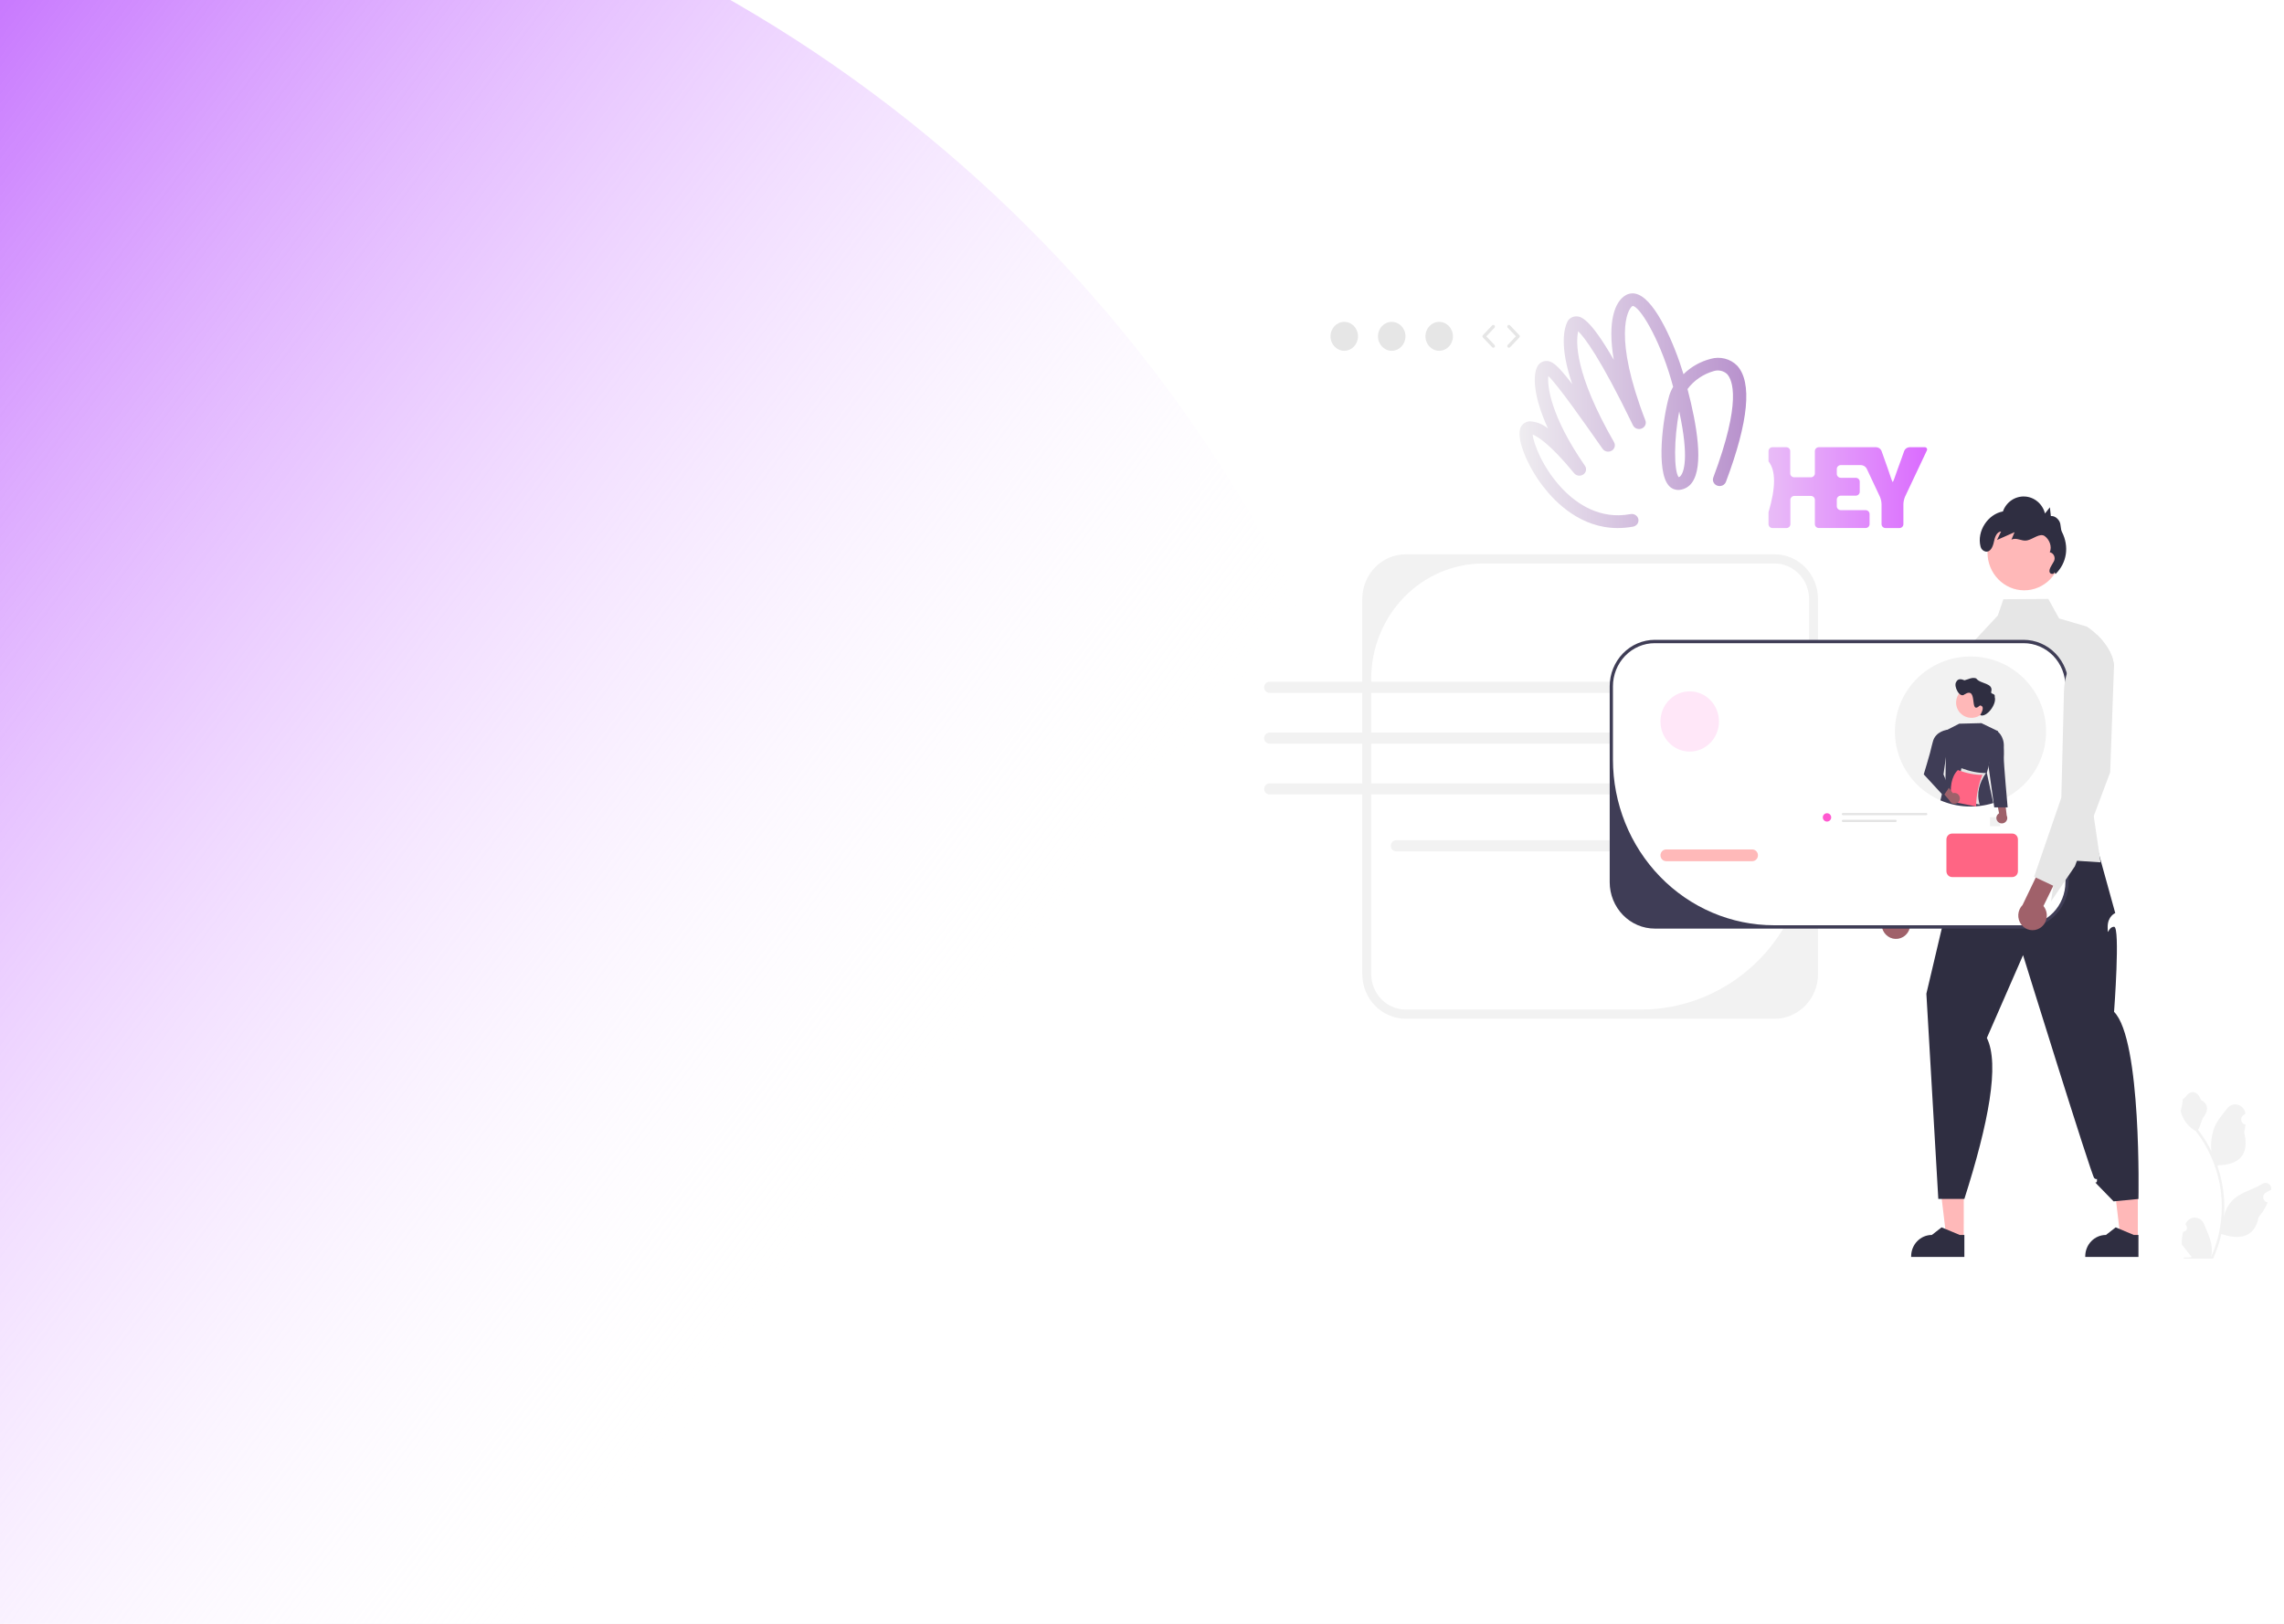 <svg width="1440" height="1024" viewBox="0 0 1440 1024" fill="none" xmlns="http://www.w3.org/2000/svg">
<rect width="1440" height="1024" fill="#F5F5F5"/>
<g clip-path="url(#clip0_0_1)">
<rect width="1440" height="1024" fill="white"/>
<ellipse cx="25.051" cy="780.79" rx="888.279" ry="898" transform="rotate(-10.739 25.051 780.79)" fill="url(#paint0_linear_0_1)"/>
<g clip-path="url(#clip1_0_1)">
<path d="M1118.81 349.555H886.278C871.147 349.555 858.881 362.189 858.881 377.773V614.224C858.881 629.808 871.147 642.442 886.278 642.442H1118.81C1133.94 642.442 1146.21 629.808 1146.21 614.224V377.773C1146.21 362.189 1133.94 349.555 1118.81 349.555Z" fill="#F2F2F2"/>
<path d="M935.109 355.358C916.387 355.358 898.431 363.018 885.192 376.654C871.953 390.29 864.515 408.783 864.515 428.067V614.224C864.515 617.167 865.078 620.082 866.172 622.802C867.266 625.521 868.869 627.992 870.89 630.074C872.91 632.155 875.309 633.806 877.95 634.932C880.59 636.059 883.42 636.639 886.278 636.639H1034.69C1062.77 636.639 1089.7 625.148 1109.56 604.696C1129.42 584.243 1140.57 556.503 1140.57 527.579V377.773C1140.57 371.828 1138.28 366.127 1134.2 361.923C1130.12 357.72 1124.58 355.358 1118.81 355.358H935.109Z" fill="white"/>
<path d="M847.519 221.213C852.304 221.213 856.182 217.129 856.182 212.092C856.182 207.054 852.304 202.97 847.519 202.97C842.735 202.97 838.856 207.054 838.856 212.092C838.856 217.129 842.735 221.213 847.519 221.213Z" fill="#E6E6E6"/>
<path d="M877.446 221.213C882.231 221.213 886.109 217.129 886.109 212.092C886.109 207.054 882.231 202.97 877.446 202.97C872.662 202.97 868.783 207.054 868.783 212.092C868.783 217.129 872.662 221.213 877.446 221.213Z" fill="#E6E6E6"/>
<path d="M907.373 221.213C912.157 221.213 916.036 217.129 916.036 212.092C916.036 207.054 912.157 202.97 907.373 202.97C902.589 202.97 898.71 207.054 898.71 212.092C898.71 217.129 902.589 221.213 907.373 221.213Z" fill="#E6E6E6"/>
<path d="M941.498 219.301C941.361 219.301 941.226 219.273 941.1 219.219C940.974 219.164 940.861 219.084 940.765 218.984L934.92 212.829C934.733 212.632 934.628 212.367 934.628 212.091C934.628 211.816 934.733 211.551 934.92 211.354L940.765 205.2C940.859 205.099 940.971 205.019 941.095 204.963C941.219 204.907 941.353 204.877 941.488 204.875C941.624 204.873 941.758 204.898 941.884 204.95C942.01 205.002 942.124 205.078 942.221 205.176C942.318 205.273 942.395 205.39 942.448 205.518C942.5 205.646 942.528 205.784 942.529 205.924C942.53 206.063 942.504 206.201 942.452 206.33C942.401 206.459 942.325 206.577 942.23 206.675L937.085 212.091L942.23 217.508C942.371 217.657 942.466 217.845 942.504 218.049C942.542 218.253 942.52 218.464 942.442 218.655C942.364 218.846 942.232 219.01 942.064 219.125C941.896 219.24 941.699 219.301 941.498 219.301V219.301Z" fill="#E6E6E6"/>
<path d="M951.32 219.301C951.118 219.301 950.921 219.24 950.753 219.125C950.585 219.01 950.454 218.846 950.376 218.655C950.298 218.464 950.276 218.253 950.314 218.049C950.351 217.845 950.447 217.657 950.588 217.508L955.732 212.091L950.588 206.675C950.492 206.577 950.416 206.459 950.365 206.33C950.314 206.201 950.288 206.063 950.289 205.924C950.289 205.784 950.317 205.646 950.37 205.518C950.423 205.39 950.5 205.273 950.597 205.176C950.693 205.078 950.808 205.002 950.934 204.95C951.06 204.898 951.194 204.873 951.329 204.875C951.465 204.877 951.598 204.907 951.722 204.963C951.846 205.019 951.959 205.099 952.052 205.2L957.897 211.354C958.084 211.551 958.189 211.816 958.189 212.091C958.189 212.367 958.084 212.632 957.897 212.829L952.052 218.984C951.957 219.084 951.843 219.164 951.717 219.219C951.592 219.273 951.456 219.301 951.32 219.301Z" fill="#E6E6E6"/>
<path d="M1347.26 204.026H1336.4C1336.1 204.026 1335.81 204.086 1335.54 204.202C1335.27 204.318 1335.02 204.488 1334.81 204.703C1334.6 204.917 1334.44 205.172 1334.32 205.453C1334.21 205.733 1334.15 206.033 1334.15 206.337V217.542C1334.15 217.846 1334.21 218.146 1334.32 218.426C1334.44 218.707 1334.6 218.962 1334.81 219.176C1335.02 219.391 1335.27 219.561 1335.54 219.677C1335.81 219.793 1336.1 219.853 1336.4 219.853H1347.26C1347.86 219.853 1348.43 219.61 1348.86 219.177C1349.28 218.744 1349.52 218.156 1349.52 217.542V206.337C1349.52 205.723 1349.28 205.135 1348.86 204.702C1348.43 204.269 1347.86 204.026 1347.26 204.026Z" fill="white"/>
<path d="M1320.63 204.026H1309.76C1309.47 204.026 1309.17 204.086 1308.9 204.202C1308.63 204.318 1308.38 204.488 1308.17 204.703C1307.97 204.917 1307.8 205.172 1307.69 205.453C1307.58 205.733 1307.52 206.033 1307.52 206.337V217.542C1307.52 217.846 1307.58 218.146 1307.69 218.426C1307.8 218.707 1307.97 218.962 1308.17 219.176C1308.38 219.391 1308.63 219.561 1308.9 219.677C1309.17 219.793 1309.47 219.853 1309.76 219.853H1320.63C1321.23 219.853 1321.8 219.61 1322.22 219.177C1322.64 218.744 1322.88 218.156 1322.88 217.542V206.337C1322.88 205.723 1322.64 205.135 1322.22 204.702C1321.8 204.269 1321.23 204.026 1320.63 204.026Z" fill="white"/>
<path d="M1372.36 204.554H1361.49C1361.2 204.554 1360.91 204.613 1360.64 204.73C1360.36 204.846 1360.12 205.016 1359.91 205.23C1359.7 205.445 1359.53 205.7 1359.42 205.98C1359.31 206.26 1359.25 206.561 1359.25 206.864V218.07C1359.25 218.373 1359.31 218.674 1359.42 218.954C1359.53 219.234 1359.7 219.489 1359.91 219.704C1360.12 219.918 1360.36 220.089 1360.64 220.205C1360.91 220.321 1361.2 220.38 1361.49 220.38H1372.36C1372.96 220.381 1373.53 220.138 1373.95 219.705C1374.38 219.272 1374.61 218.684 1374.62 218.07V206.864C1374.61 206.251 1374.38 205.662 1373.95 205.229C1373.53 204.796 1372.96 204.553 1372.36 204.554V204.554Z" fill="white"/>
<path d="M1038.01 536.889H880.259C879.357 536.889 878.492 536.52 877.854 535.863C877.216 535.206 876.857 534.314 876.857 533.385C876.857 532.456 877.216 531.565 877.854 530.908C878.492 530.25 879.357 529.881 880.259 529.881H1038.01C1038.91 529.881 1039.78 530.25 1040.42 530.908C1041.05 531.565 1041.41 532.456 1041.41 533.385C1041.41 534.314 1041.05 535.206 1040.42 535.863C1039.78 536.52 1038.91 536.889 1038.01 536.889Z" fill="#F2F2F2"/>
<path d="M1038.01 436.947H800.402C799.955 436.948 799.512 436.858 799.099 436.682C798.685 436.506 798.31 436.248 797.993 435.923C797.677 435.597 797.425 435.211 797.254 434.785C797.083 434.36 796.995 433.904 796.995 433.443C796.995 432.983 797.083 432.526 797.254 432.101C797.425 431.675 797.677 431.289 797.993 430.963C798.31 430.638 798.685 430.38 799.099 430.204C799.512 430.029 799.955 429.939 800.402 429.939H1038.01C1038.91 429.941 1039.78 430.311 1040.41 430.968C1041.05 431.625 1041.41 432.515 1041.41 433.443C1041.41 434.371 1041.05 435.262 1040.41 435.919C1039.78 436.576 1038.91 436.945 1038.01 436.947V436.947Z" fill="#F2F2F2"/>
<path d="M1038.02 461.967H800.397C799.495 461.969 798.631 462.339 797.994 462.997C797.356 463.654 796.998 464.545 796.998 465.474C796.998 466.403 797.356 467.294 797.994 467.951C798.631 468.609 799.495 468.979 800.397 468.981H1038.02C1038.92 468.979 1039.78 468.609 1040.42 467.951C1041.06 467.294 1041.41 466.403 1041.41 465.474C1041.41 464.545 1041.06 463.654 1040.42 462.997C1039.78 462.339 1038.92 461.969 1038.02 461.967V461.967Z" fill="#F2F2F2"/>
<path d="M1038.01 501.014H800.402C799.5 501.014 798.635 500.645 797.997 499.987C797.359 499.33 797.001 498.439 797.001 497.51C797.001 496.581 797.359 495.689 797.997 495.032C798.635 494.375 799.5 494.006 800.402 494.006H1038.01C1038.91 494.006 1039.78 494.375 1040.42 495.032C1041.05 495.689 1041.41 496.581 1041.41 497.51C1041.41 498.439 1041.05 499.33 1040.42 499.987C1039.78 500.645 1038.91 501.014 1038.01 501.014V501.014Z" fill="#F2F2F2"/>
<path d="M1238.09 780.949L1227.18 780.948L1222 737.612L1238.1 737.613L1238.09 780.949Z" fill="#FFB9B9"/>
<path d="M1238.48 792.67L1204.93 792.669V792.232C1204.93 788.666 1206.31 785.245 1208.76 782.723C1211.2 780.202 1214.53 778.785 1217.99 778.785H1217.99L1224.12 773.997L1235.55 778.785L1238.48 778.785L1238.48 792.67Z" fill="#2F2E41"/>
<path d="M1347.85 780.949L1336.94 780.948L1331.75 737.612L1347.85 737.613L1347.85 780.949Z" fill="#FFB8B8"/>
<path d="M1348.24 792.67L1314.69 792.669V792.232C1314.69 788.666 1316.07 785.245 1318.52 782.723C1320.96 780.202 1324.28 778.785 1327.75 778.785H1327.75L1333.88 773.997L1345.31 778.785L1348.24 778.785L1348.24 792.67Z" fill="#2F2E41"/>
<path d="M1246.99 531.981C1246.99 531.981 1239.83 539.812 1239.53 544.893C1239.22 549.974 1242.96 540.745 1239.22 549.974C1235.49 559.202 1235.49 553.05 1235.49 559.202C1235.49 565.354 1227.58 571.362 1227.58 571.362L1214.53 626.641L1222.05 756.074H1238.48C1253.74 708.146 1260.84 671.135 1252.66 654.562L1275.48 602.339C1275.48 602.339 1318.58 741.264 1320.34 742.901C1322.1 744.538 1322.1 742.231 1322.1 744.538C1322.1 746.845 1319.86 744.538 1322.1 746.845L1332.56 757.612L1348.24 756.074C1348.24 756.074 1350.33 655.491 1332.86 638.108C1332.86 638.108 1336.89 584.278 1332.86 584.429C1328.82 584.58 1328.82 591.501 1328.82 584.58C1328.82 577.659 1333.61 575.812 1333.61 575.812L1320.17 527.196L1246.99 531.981Z" fill="#2F2E41"/>
<path d="M1331.63 424.822L1316.45 490.291L1320.04 514.643L1324.34 543.816L1309.46 542.824L1286.45 541.284L1243.71 538.435L1239.97 409.238L1259.58 388.136L1263.08 377.891L1291.42 377.711L1298.21 390.014L1315.64 395.121C1317.88 396.585 1319.99 398.26 1321.93 400.122C1326.23 404.226 1330.04 409.438 1331.83 414.777C1332.36 416.333 1332.7 417.954 1332.84 419.599L1331.63 424.822Z" fill="#E6E6E6"/>
<path d="M1199.69 590.934C1200.83 590.284 1201.82 589.386 1202.6 588.302C1203.37 587.219 1203.9 585.975 1204.16 584.658C1204.42 583.341 1204.4 581.981 1204.1 580.673C1203.8 579.365 1203.23 578.14 1202.42 577.083L1224.04 536.539L1214.62 527.622L1189.29 575.97C1187.66 577.499 1186.63 579.59 1186.4 581.846C1186.17 584.102 1186.75 586.367 1188.03 588.212C1189.32 590.056 1191.21 591.352 1193.36 591.854C1195.51 592.356 1197.76 592.029 1199.69 590.934V590.934Z" fill="#E6E6E6"/>
<path d="M1252.43 401.339L1247.39 494.331L1223.11 552.769L1207.3 574.355L1209.1 564.574L1198.2 558.96L1197.18 558.437L1218.09 474.843L1220.02 442.359C1220.35 436.769 1221.81 431.311 1224.29 426.33C1226.78 421.349 1230.24 416.953 1234.46 413.421L1246.56 403.3L1252.43 401.339Z" fill="#E6E6E6"/>
<path d="M1199.69 590.934C1200.83 590.284 1201.82 589.386 1202.6 588.302C1203.37 587.219 1203.9 585.975 1204.16 584.658C1204.42 583.341 1204.4 581.981 1204.1 580.673C1203.8 579.365 1203.23 578.14 1202.42 577.083L1224.04 536.539L1214.62 527.622L1189.29 575.97C1187.66 577.499 1186.63 579.59 1186.4 581.846C1186.17 584.102 1186.75 586.367 1188.03 588.212C1189.32 590.056 1191.21 591.352 1193.36 591.854C1195.51 592.356 1197.76 592.029 1199.69 590.934V590.934Z" fill="#A0616A"/>
<path d="M1252.43 401.339L1247.39 494.331L1223.11 552.769L1207.3 574.355L1209.1 564.574L1198.2 558.96L1197.18 558.437L1218.09 474.843L1220.02 442.359C1220.35 436.769 1221.81 431.311 1224.29 426.33C1226.78 421.349 1230.24 416.953 1234.46 413.421L1246.56 403.3L1252.43 401.339Z" fill="#E6E6E6"/>
<path d="M1275.83 404.545H1043.3C1028.16 404.545 1015.9 417.179 1015.9 432.763V556.318C1015.9 571.902 1028.16 584.536 1043.3 584.536H1275.83C1290.96 584.536 1303.23 571.902 1303.23 556.318V432.763C1303.23 417.179 1290.96 404.545 1275.83 404.545Z" fill="white"/>
<path d="M1275.83 585.591H1043.3C1035.76 585.582 1028.54 582.495 1023.21 577.007C1017.88 571.519 1014.88 564.079 1014.87 556.318V432.763C1014.88 425.002 1017.88 417.561 1023.21 412.073C1028.54 406.586 1035.76 403.499 1043.3 403.49H1275.83C1283.36 403.499 1290.59 406.586 1295.92 412.074C1301.24 417.561 1304.24 425.002 1304.25 432.763V556.318C1304.24 564.079 1301.24 571.519 1295.92 577.007C1290.59 582.495 1283.36 585.582 1275.83 585.591V585.591ZM1043.3 405.6C1036.3 405.6 1029.59 408.462 1024.65 413.556C1019.7 418.65 1016.92 425.559 1016.92 432.763V478.944C1016.92 506.669 1027.62 533.258 1046.65 552.863C1065.68 572.467 1091.5 583.481 1118.42 583.481H1275.83C1282.82 583.481 1289.53 580.619 1294.48 575.525C1299.42 570.431 1302.2 563.522 1302.2 556.318V432.763C1302.2 429.196 1301.52 425.664 1300.19 422.368C1298.87 419.073 1296.93 416.078 1294.48 413.556C1292.03 411.034 1289.12 409.033 1285.92 407.668C1282.72 406.303 1279.29 405.6 1275.83 405.6L1043.3 405.6Z" fill="#3F3D56"/>
<path d="M1104.76 535.689H1050.46C1048.48 535.689 1046.88 537.343 1046.88 539.382C1046.88 541.422 1048.48 543.075 1050.46 543.075H1104.76C1106.74 543.075 1108.34 541.422 1108.34 539.382C1108.34 537.343 1106.74 535.689 1104.76 535.689Z" fill="#FFB9B9"/>
<path d="M1268.66 525.666H1230.76C1228.78 525.666 1227.17 527.319 1227.17 529.359V549.406C1227.17 551.445 1228.78 553.099 1230.76 553.099H1268.66C1270.64 553.099 1272.25 551.445 1272.25 549.406V529.359C1272.25 527.319 1270.64 525.666 1268.66 525.666Z" fill="#FF6584"/>
<path d="M1065.32 473.966C1075.5 473.966 1083.76 465.463 1083.76 454.974C1083.76 444.485 1075.5 435.982 1065.32 435.982C1055.13 435.982 1046.88 444.485 1046.88 454.974C1046.88 465.463 1055.13 473.966 1065.32 473.966Z" fill="#FFE7F8"/>
<path d="M1276.22 372.274C1289 372.274 1299.37 361.597 1299.37 348.427C1299.37 335.256 1289 324.58 1276.22 324.58C1263.43 324.58 1253.06 335.256 1253.06 348.427C1253.06 361.597 1263.43 372.274 1276.22 372.274Z" fill="#FFB8B8"/>
<path d="M1295.21 360.753C1295.39 362.177 1292.89 362.328 1292.32 361.014C1291.76 359.7 1292.49 358.211 1293.2 356.975L1294.86 354.106C1295.17 353.566 1295.35 352.957 1295.38 352.33C1295.42 351.703 1295.31 351.077 1295.06 350.502C1294.82 349.928 1294.44 349.422 1293.97 349.028C1293.49 348.634 1292.93 348.362 1292.33 348.236C1293.85 344.735 1292.21 340.365 1289.19 338.116C1286.18 335.867 1281.7 340.075 1278.05 340.797C1274.4 341.519 1271.47 338.639 1268.14 340.346L1270.14 335.596L1259.07 340.51L1261.64 335.167C1258.85 335.323 1257.66 338.829 1257.1 341.655C1256.51 344.665 1254.95 348.428 1251.77 347.804C1251.02 347.631 1250.33 347.242 1249.78 346.683C1249.23 346.123 1248.85 345.415 1248.67 344.641C1246.22 334.891 1253.34 324.231 1262.79 322.521C1263.8 319.648 1265.68 317.183 1268.15 315.488C1270.62 313.793 1273.55 312.957 1276.52 313.103C1279.48 313.248 1282.32 314.367 1284.62 316.296C1286.92 318.225 1288.57 320.862 1289.31 323.821L1292.4 319.915L1293.01 325.45C1295.23 325.206 1297.34 326.825 1298.42 328.844C1299.5 330.863 1298.99 333.469 1300.03 335.512C1304.68 344.667 1303.14 354.974 1295.96 361.996" fill="#2F2E41"/>
<path d="M1376.42 776.712C1376.89 776.735 1377.36 776.606 1377.77 776.343C1378.17 776.081 1378.48 775.697 1378.67 775.244C1378.85 774.791 1378.9 774.291 1378.79 773.811C1378.69 773.331 1378.45 772.895 1378.1 772.562L1377.94 771.91C1377.96 771.857 1377.98 771.805 1378.01 771.753C1378.49 770.586 1379.29 769.591 1380.32 768.893C1381.34 768.195 1382.55 767.825 1383.78 767.83C1385.01 767.835 1386.21 768.214 1387.23 768.92C1388.25 769.625 1389.05 770.627 1389.52 771.797C1391.4 776.469 1393.8 781.149 1394.39 786.09C1394.65 788.273 1394.54 790.487 1394.07 792.632C1398.49 782.693 1400.79 771.89 1400.8 760.957C1400.81 758.213 1400.66 755.472 1400.36 752.745C1400.12 750.51 1399.78 748.29 1399.34 746.087C1396.97 734.131 1391.88 722.925 1384.49 713.39C1380.91 711.379 1378.02 708.287 1376.2 704.53C1375.54 703.18 1375.07 701.739 1374.81 700.251C1375.22 700.305 1376.34 693.974 1376.03 693.586C1376.59 692.707 1377.6 692.27 1378.22 691.412C1381.27 687.146 1385.48 687.891 1387.68 693.688C1392.37 696.128 1392.42 700.175 1389.54 704.067C1387.7 706.543 1387.45 709.894 1385.84 712.545C1386.01 712.763 1386.18 712.974 1386.35 713.192C1389.37 717.197 1392.01 721.497 1394.22 726.031C1393.68 720.952 1394.32 715.813 1396.09 711.039C1397.88 706.589 1401.23 702.841 1404.19 698.995C1404.97 697.961 1406.03 697.19 1407.24 696.778C1408.45 696.366 1409.75 696.332 1410.97 696.68C1412.2 697.028 1413.3 697.743 1414.13 698.734C1414.96 699.725 1415.49 700.948 1415.65 702.248C1415.65 702.304 1415.66 702.361 1415.67 702.418C1415.23 702.673 1414.8 702.944 1414.38 703.23C1413.85 703.594 1413.44 704.113 1413.2 704.72C1412.96 705.328 1412.91 705.994 1413.05 706.633C1413.19 707.272 1413.51 707.853 1413.97 708.301C1414.44 708.748 1415.02 709.041 1415.65 709.141L1415.71 709.151C1415.56 710.781 1415.28 712.396 1414.88 713.983C1418.68 729.087 1410.49 734.589 1398.8 734.836C1398.54 734.972 1398.29 735.108 1398.03 735.238C1400.25 741.717 1401.64 748.465 1402.17 755.314C1402.47 759.355 1402.46 763.414 1402.12 767.451L1402.14 767.308C1402.99 762.818 1405.31 758.767 1408.72 755.839C1413.79 751.552 1420.95 749.974 1426.41 746.528C1427 746.144 1427.67 745.939 1428.36 745.937C1429.05 745.936 1429.73 746.137 1430.31 746.518C1430.89 746.9 1431.36 747.445 1431.65 748.089C1431.94 748.733 1432.05 749.45 1431.96 750.155L1431.94 750.305C1431.12 750.647 1430.33 751.041 1429.56 751.484C1429.12 751.739 1428.69 752.01 1428.27 752.296C1427.74 752.66 1427.33 753.179 1427.1 753.787C1426.86 754.394 1426.81 755.061 1426.94 755.7C1427.08 756.338 1427.4 756.92 1427.87 757.367C1428.33 757.814 1428.91 758.107 1429.54 758.207L1429.61 758.217C1429.65 758.224 1429.69 758.231 1429.74 758.238C1428.35 761.661 1426.39 764.812 1423.96 767.553C1421.59 780.739 1411.41 781.99 1400.51 778.15H1400.51C1399.31 783.5 1397.58 788.707 1395.34 793.688H1376.88C1376.81 793.477 1376.75 793.259 1376.69 793.047C1378.4 793.158 1380.12 793.053 1381.8 792.734C1380.43 791.003 1379.06 789.258 1377.69 787.527C1377.66 787.495 1377.63 787.461 1377.61 787.425C1376.91 786.539 1376.21 785.66 1375.52 784.774L1375.52 784.773C1375.48 782.058 1375.78 779.348 1376.42 776.712L1376.42 776.712Z" fill="#F2F2F2"/>
<path d="M1286.08 585.291C1287.2 584.599 1288.16 583.666 1288.89 582.554C1289.62 581.443 1290.12 580.181 1290.33 578.855C1290.54 577.529 1290.48 576.171 1290.13 574.875C1289.78 573.579 1289.17 572.375 1288.33 571.348L1308.54 530.039L1298.82 521.473L1275.16 570.716C1273.59 572.304 1272.64 574.431 1272.48 576.695C1272.33 578.958 1272.99 581.2 1274.33 582.997C1275.68 584.793 1277.62 586.019 1279.78 586.442C1281.95 586.865 1284.19 586.455 1286.08 585.291V585.291Z" fill="#A0616A"/>
<path d="M1331.83 414.777L1332.84 419.599L1330.41 486.999L1320.04 514.643L1309.46 542.824L1308.16 546.296L1293.11 568.442L1294.57 558.598L1283.48 553.386L1282.45 552.911L1286.45 541.284L1295.63 514.569L1299.61 503.005L1300.47 468.598L1301.27 436.069C1301.41 430.471 1302.67 424.963 1304.98 419.894C1307.3 414.825 1310.6 410.306 1314.7 406.621L1321.93 400.122C1326.23 404.226 1330.04 409.438 1331.83 414.777Z" fill="#E6E6E6"/>
<path d="M1090.06 583.153L1042.03 582.098C1036.06 582.089 1030.33 579.64 1026.11 575.289C1021.89 570.937 1019.51 565.038 1019.5 558.886L1017.46 507.173C1023.35 549.333 1046.01 576.076 1090.06 583.153Z" fill="#3F3D56"/>
<g clip-path="url(#clip2_0_1)">
<path d="M1261.07 515.368H1254.64V521H1261.07V515.368Z" fill="#F0F0F0"/>
<path d="M1290 461.305C1290 469.797 1287.7 478.133 1283.34 485.438C1278.98 492.743 1272.72 498.747 1265.21 502.821C1264.79 503.052 1264.36 503.277 1263.92 503.495C1262.32 504.308 1260.66 505.028 1258.97 505.65C1258.3 505.902 1257.62 506.136 1256.93 506.352C1256.87 506.375 1256.8 506.397 1256.73 506.416C1250.01 508.537 1242.89 509.144 1235.89 508.193C1228.9 507.242 1222.2 504.758 1216.3 500.92C1215.5 500.405 1214.73 499.868 1213.97 499.309C1213.54 498.992 1213.12 498.669 1212.7 498.337C1211.52 497.406 1210.38 496.419 1209.3 495.376C1204.67 490.969 1201 485.678 1198.49 479.822C1195.98 473.967 1194.69 467.668 1194.7 461.305C1194.7 435.178 1216.03 414 1242.35 414C1268.67 414 1290 435.178 1290 461.305Z" fill="#F2F2F2"/>
<path d="M1253.73 483.381L1252.65 487.413L1256.73 506.416C1245.77 509.844 1233.93 509.24 1223.38 504.713L1226.56 491.459L1226.67 484.269L1227.01 460.562L1227.1 460.517C1227.11 460.514 1227.11 460.511 1227.12 460.509L1235.23 456.374L1249.23 456.027L1259.67 461.076L1259.59 461.371L1253.73 483.381Z" fill="#3F3D56"/>
<path d="M1259.45 518.023C1259.13 517.644 1258.9 517.198 1258.77 516.719C1258.64 516.24 1258.62 515.739 1258.7 515.25C1258.79 514.761 1258.98 514.298 1259.27 513.892C1259.56 513.486 1259.93 513.147 1260.36 512.9L1258.09 501.053L1263.92 503.464L1265.18 514.344C1265.55 515.094 1265.63 515.952 1265.41 516.757C1265.18 517.562 1264.67 518.257 1263.96 518.711C1263.26 519.164 1262.41 519.345 1261.58 519.218C1260.74 519.092 1259.99 518.666 1259.45 518.023V518.023Z" fill="#9E616A"/>
<path d="M1257.56 461.445L1259.06 460.962C1259.06 460.962 1263.8 463.984 1263.35 471.289C1263.35 471.289 1263.53 475.069 1263.36 477.585C1263.16 480.47 1265.77 509.146 1265.77 509.146H1257.32L1253.7 483.178L1257.56 461.445Z" fill="#3F3D56"/>
<path d="M1252.66 443.065C1252.66 444.97 1252.09 446.832 1251.03 448.416C1249.96 450 1248.45 451.234 1246.67 451.963C1244.9 452.692 1242.95 452.883 1241.07 452.512C1239.19 452.14 1237.46 451.223 1236.1 449.875C1234.74 448.528 1233.82 446.812 1233.44 444.944C1233.07 443.075 1233.26 441.139 1234 439.379C1234.73 437.618 1235.97 436.114 1237.57 435.056C1239.17 433.997 1241.04 433.432 1242.96 433.432H1242.96C1244.23 433.429 1245.49 433.675 1246.67 434.155C1247.84 434.635 1248.91 435.34 1249.81 436.23C1250.71 437.12 1251.43 438.177 1251.92 439.342C1252.41 440.506 1252.66 441.755 1252.66 443.017C1252.66 443.033 1252.66 443.049 1252.66 443.065Z" fill="#FFB8B8"/>
<path d="M1233.29 430.127C1234.43 427.701 1236.63 428.18 1238.55 429.003C1240.99 428.466 1243.3 426.86 1245.93 427.81C1248.51 431.543 1257.19 430.445 1255.35 436.522C1255.34 437.978 1258.11 437.131 1257.62 439.516C1259.09 444.106 1252.34 452.799 1248.47 450.968C1249.43 449.225 1251.62 445.267 1248.3 444.875C1241.16 451.469 1247.56 432.318 1238.59 437.887C1235.62 440.586 1231.55 432.826 1233.29 430.127Z" fill="#2F2E41"/>
<path d="M1248.14 507.391L1232.65 504.346L1236.62 484.44C1242.1 486.498 1247.26 487.513 1252.11 487.486C1247.87 493.65 1245.95 500.27 1248.14 507.391Z" fill="#E4E4E4"/>
<path d="M1245.89 508.56L1230.4 505.515C1229.13 496.497 1230.28 489.708 1234.37 485.61C1239.85 487.667 1245.01 488.682 1249.86 488.655C1247.3 494.987 1245.95 501.738 1245.89 508.56V508.56Z" fill="#FF6584"/>
<path d="M1235.62 503.016C1235.56 502.523 1235.39 502.05 1235.13 501.63C1234.86 501.21 1234.51 500.852 1234.09 500.583C1233.67 500.313 1233.19 500.139 1232.7 500.071C1232.2 500.003 1231.7 500.044 1231.22 500.19L1224.03 490.473L1221.84 496.35L1229.01 504.677C1229.31 505.457 1229.89 506.101 1230.63 506.485C1231.38 506.87 1232.24 506.969 1233.06 506.764C1233.88 506.559 1234.59 506.065 1235.06 505.374C1235.53 504.683 1235.73 503.844 1235.62 503.016Z" fill="#9E616A"/>
<path d="M1229.18 461.075L1227.87 460.201C1227.87 460.201 1220.12 460.918 1218.52 468.063C1218.52 468.063 1217.36 472.356 1216.82 474.821C1216.55 476.089 1212.87 488.337 1212.87 488.337L1225.33 501.853L1228.74 496.784L1225.33 488.337L1229.18 461.075Z" fill="#3F3D56"/>
<path d="M1161.94 512.674C1161.75 512.674 1161.57 512.75 1161.43 512.883C1161.3 513.017 1161.22 513.199 1161.22 513.388C1161.22 513.577 1161.3 513.758 1161.43 513.892C1161.57 514.026 1161.75 514.101 1161.94 514.101H1214.4C1214.59 514.101 1214.78 514.025 1214.91 513.892C1215.05 513.758 1215.12 513.577 1215.12 513.388C1215.12 513.199 1215.05 513.018 1214.91 512.884C1214.78 512.75 1214.59 512.675 1214.4 512.674H1161.94Z" fill="#E4E4E4"/>
<path d="M1161.94 516.955C1161.85 516.954 1161.75 516.972 1161.67 517.008C1161.58 517.044 1161.5 517.096 1161.43 517.162C1161.36 517.228 1161.31 517.307 1161.28 517.393C1161.24 517.48 1161.22 517.573 1161.22 517.666C1161.22 517.76 1161.24 517.853 1161.27 517.94C1161.31 518.026 1161.36 518.105 1161.43 518.171C1161.5 518.238 1161.58 518.291 1161.66 518.327C1161.75 518.363 1161.84 518.381 1161.94 518.381H1195.11C1195.3 518.381 1195.48 518.306 1195.61 518.172C1195.75 518.039 1195.82 517.857 1195.82 517.668C1195.82 517.479 1195.75 517.297 1195.61 517.164C1195.48 517.03 1195.3 516.955 1195.11 516.955H1161.94Z" fill="#E4E4E4"/>
<path d="M1151.87 518.094C1153.33 518.094 1154.52 516.917 1154.52 515.466C1154.52 514.014 1153.33 512.838 1151.87 512.838C1150.41 512.838 1149.23 514.014 1149.23 515.466C1149.23 516.917 1150.41 518.094 1151.87 518.094Z" fill="#FF58D0"/>
</g>
</g>
<path d="M1213.29 282.015H1203.9C1203.17 282.047 1202.47 282.282 1201.88 282.693C1201.29 283.103 1200.83 283.672 1200.56 284.331L1198.43 290.339L1196.72 294.991L1194.33 301.729C1194.09 302.533 1193.75 303.309 1193.33 304.045C1192.9 303.307 1192.56 302.523 1192.31 301.708L1190.03 295.012C1189.58 293.718 1188.84 291.632 1188.37 290.339L1186.24 284.331C1185.97 283.669 1185.5 283.098 1184.9 282.687C1184.31 282.276 1183.6 282.043 1182.87 282.015H1146.74C1146.41 282.015 1146.09 282.079 1145.78 282.202C1145.48 282.326 1145.2 282.508 1144.96 282.736C1144.73 282.965 1144.55 283.236 1144.42 283.535C1144.29 283.833 1144.23 284.153 1144.23 284.477V298.516C1144.23 299.175 1143.96 299.806 1143.49 300.272C1143.01 300.737 1142.37 300.999 1141.69 300.999H1131.21C1130.54 300.993 1129.9 300.73 1129.43 300.266C1128.95 299.801 1128.68 299.173 1128.68 298.516V284.477C1128.68 283.842 1128.43 283.231 1127.98 282.772C1127.53 282.313 1126.92 282.042 1126.27 282.015H1117.54C1116.87 282.015 1116.22 282.274 1115.75 282.735C1115.28 283.196 1115.01 283.822 1115 284.477V290.965C1119.64 296.764 1119.64 307.32 1115 323.049V330.538C1115.01 331.193 1115.28 331.819 1115.75 332.28C1116.22 332.741 1116.87 333 1117.54 333H1126.27C1126.6 333 1126.93 332.936 1127.23 332.813C1127.54 332.689 1127.81 332.508 1128.05 332.279C1128.28 332.05 1128.47 331.779 1128.59 331.48C1128.72 331.182 1128.78 330.862 1128.78 330.538V315.226C1128.78 314.585 1129.04 313.969 1129.49 313.507C1129.94 313.044 1130.56 312.771 1131.21 312.744H1141.69C1142.36 312.738 1143 312.992 1143.48 313.45C1143.95 313.908 1144.22 314.532 1144.23 315.184L1144.23 315.205V330.517C1144.23 331.17 1144.49 331.796 1144.96 332.258C1145.44 332.72 1146.08 332.979 1146.74 332.979H1176.21C1176.87 332.979 1177.51 332.72 1177.98 332.258C1178.45 331.796 1178.72 331.17 1178.72 330.517V324.176C1178.72 323.523 1178.45 322.897 1177.98 322.435C1177.51 321.973 1176.87 321.714 1176.21 321.714H1160.57C1159.9 321.708 1159.26 321.445 1158.79 320.98C1158.32 320.515 1158.05 319.886 1158.05 319.232V315.059C1158.05 314.404 1158.32 313.776 1158.79 313.311C1159.26 312.846 1159.9 312.582 1160.57 312.577H1170.01C1170.67 312.577 1171.31 312.317 1171.78 311.856C1172.25 311.394 1172.52 310.768 1172.52 310.115V303.773C1172.52 303.12 1172.25 302.494 1171.78 302.033C1171.31 301.571 1170.67 301.312 1170.01 301.312H1160.57C1159.9 301.306 1159.26 301.042 1158.79 300.577C1158.32 300.112 1158.05 299.484 1158.05 298.829V295.784C1158.05 295.131 1158.31 294.502 1158.78 294.037C1159.24 293.571 1159.88 293.307 1160.55 293.301L1160.57 293.301H1173.35C1174.09 293.34 1174.81 293.569 1175.44 293.964C1176.06 294.359 1176.57 294.907 1176.91 295.554L1185.2 313.182C1185.85 314.675 1186.21 316.274 1186.26 317.896V330.538C1186.26 331.191 1186.53 331.817 1187 332.279C1187.47 332.741 1188.11 333 1188.77 333H1197.51C1198.18 333.005 1198.82 332.751 1199.29 332.294C1199.77 331.836 1200.04 331.212 1200.04 330.559L1200.04 330.538V317.896C1200.1 316.276 1200.46 314.68 1201.09 313.182L1214.76 284.247C1214.92 284.012 1215 283.737 1215 283.458C1215 283.178 1214.92 282.904 1214.76 282.669C1214.61 282.434 1214.39 282.247 1214.13 282.131C1213.87 282.015 1213.58 281.975 1213.29 282.015Z" fill="url(#paint1_linear_0_1)"/>
<path d="M1078.52 226.303C1071.99 227.987 1066.07 231.34 1061.4 235.999C1055.95 217.794 1044.24 190.249 1032.81 185.737C1031.6 185.203 1030.27 184.952 1028.94 185.007C1027.61 185.063 1026.32 185.421 1025.16 186.054C1018.01 190.011 1013.36 202.755 1017.43 226.896C1001.72 199.51 996.238 199.549 993.703 199.51C992.485 199.526 991.299 199.884 990.294 200.538C989.289 201.193 988.509 202.116 988.051 203.19C986.347 206.792 982.94 218.031 991.251 242.212C981.236 229.152 978.161 227.49 974.628 227.648C973.498 227.712 972.407 228.065 971.47 228.672C970.534 229.278 969.787 230.114 969.309 231.091C966.317 236.474 966.649 250.009 975.958 270.193C972.77 267.513 968.733 265.925 964.489 265.681C963.345 265.757 962.241 266.105 961.275 266.693C960.31 267.28 959.514 268.089 958.962 269.045C955.18 275.654 963.117 294.215 972.924 306.801C980.862 317.13 996.778 333 1019.88 333C1023.12 332.995 1026.35 332.704 1029.52 332.129C1030.63 331.943 1031.61 331.346 1032.26 330.47C1032.9 329.594 1033.15 328.511 1032.96 327.458C1032.76 326.405 1032.14 325.469 1031.22 324.855C1030.3 324.242 1029.16 324.001 1028.05 324.186C1028 324.195 1027.95 324.204 1027.9 324.214C1008.7 327.776 994.243 317.724 985.475 308.7C972.384 295.205 966.649 278.979 966.317 274.032C969.06 275.1 976.955 279.533 992.331 298.292C992.982 299.158 993.966 299.742 995.069 299.917C996.172 300.091 997.302 299.841 998.212 299.222C999.121 298.602 999.735 297.665 999.918 296.614C1000.1 295.564 999.838 294.488 999.188 293.622V293.622C977.579 262.396 975.459 243.479 976.166 237.107C982.524 243.281 998.399 265.918 1010.37 283.015C1010.97 283.882 1011.9 284.493 1012.96 284.721C1014.03 284.95 1015.14 284.778 1016.08 284.241C1017.01 283.704 1017.69 282.845 1017.97 281.842C1018.26 280.839 1018.12 279.771 1017.6 278.86C992.664 235.326 993.536 215.538 994.991 208.889C998.731 212.491 1008.66 225.036 1029.57 268.253C1030.03 269.187 1030.86 269.915 1031.87 270.286C1032.89 270.657 1034.01 270.643 1035.01 270.246C1036.02 269.85 1036.82 269.102 1037.26 268.156C1037.7 267.211 1037.74 266.141 1037.38 265.167C1017.1 212.728 1025.91 194.958 1029.28 192.94C1033.64 192.94 1045.9 212.966 1053.54 239.205C1054 240.827 1054.46 242.41 1054.87 243.954C1053.8 245.749 1052.96 247.663 1052.38 249.653C1048.22 264.177 1044.07 297.144 1052.09 306.207C1052.89 307.156 1053.92 307.903 1055.09 308.379C1056.27 308.856 1057.55 309.048 1058.82 308.938C1060.43 308.771 1061.98 308.266 1063.36 307.458C1064.74 306.65 1065.92 305.561 1066.8 304.268C1074.24 293.938 1069.88 268.016 1063.93 245.339C1067.98 239.886 1073.84 235.886 1080.56 233.981C1081.99 233.551 1083.52 233.5 1084.99 233.835C1086.45 234.169 1087.79 234.876 1088.87 235.88C1092.27 239.521 1098.22 253.135 1080.18 301.141C1080 301.64 1079.92 302.169 1079.94 302.698C1079.97 303.226 1080.11 303.744 1080.35 304.222C1080.83 305.187 1081.7 305.929 1082.76 306.286C1083.82 306.643 1084.98 306.585 1085.99 306.125C1087.01 305.665 1087.79 304.84 1088.16 303.832C1102.54 265.562 1104.78 240.906 1095.18 230.537C1093.09 228.425 1090.43 226.909 1087.48 226.161C1084.54 225.413 1081.44 225.462 1078.52 226.303V226.303ZM1059.82 299.796C1059.51 300.327 1059.01 300.735 1058.41 300.943C1055.29 297.421 1055.29 276.564 1058.7 259.468C1065.14 289.031 1061.4 297.698 1059.82 299.796V299.796Z" fill="url(#paint2_linear_0_1)"/>
</g>
<defs>
<linearGradient id="paint0_linear_0_1" x1="282.586" y1="-113.169" x2="882.656" y2="538.56" gradientUnits="userSpaceOnUse">
<stop stop-color="#C97AFE"/>
<stop offset="0.374" stop-color="#DCA8FF" stop-opacity="0.626"/>
<stop offset="1" stop-color="white" stop-opacity="0"/>
</linearGradient>
<linearGradient id="paint1_linear_0_1" x1="1048.1" y1="358.486" x2="1227.2" y2="358.486" gradientUnits="userSpaceOnUse">
<stop stop-color="#F2F2F2"/>
<stop offset="0.99" stop-color="#D963FF"/>
</linearGradient>
<linearGradient id="paint2_linear_0_1" x1="950.135" y1="259" x2="1299.48" y2="259" gradientUnits="userSpaceOnUse">
<stop stop-color="#F2F2F2"/>
<stop offset="0.99" stop-color="#6C139C"/>
</linearGradient>
<clipPath id="clip0_0_1">
<rect width="1440" height="1024" fill="white"/>
</clipPath>
<clipPath id="clip1_0_1">
<rect width="635" height="593" fill="white" transform="translate(797 202)"/>
</clipPath>
<clipPath id="clip2_0_1">
<rect width="175" height="107" fill="white" transform="translate(1115 414)"/>
</clipPath>
</defs>
</svg>

